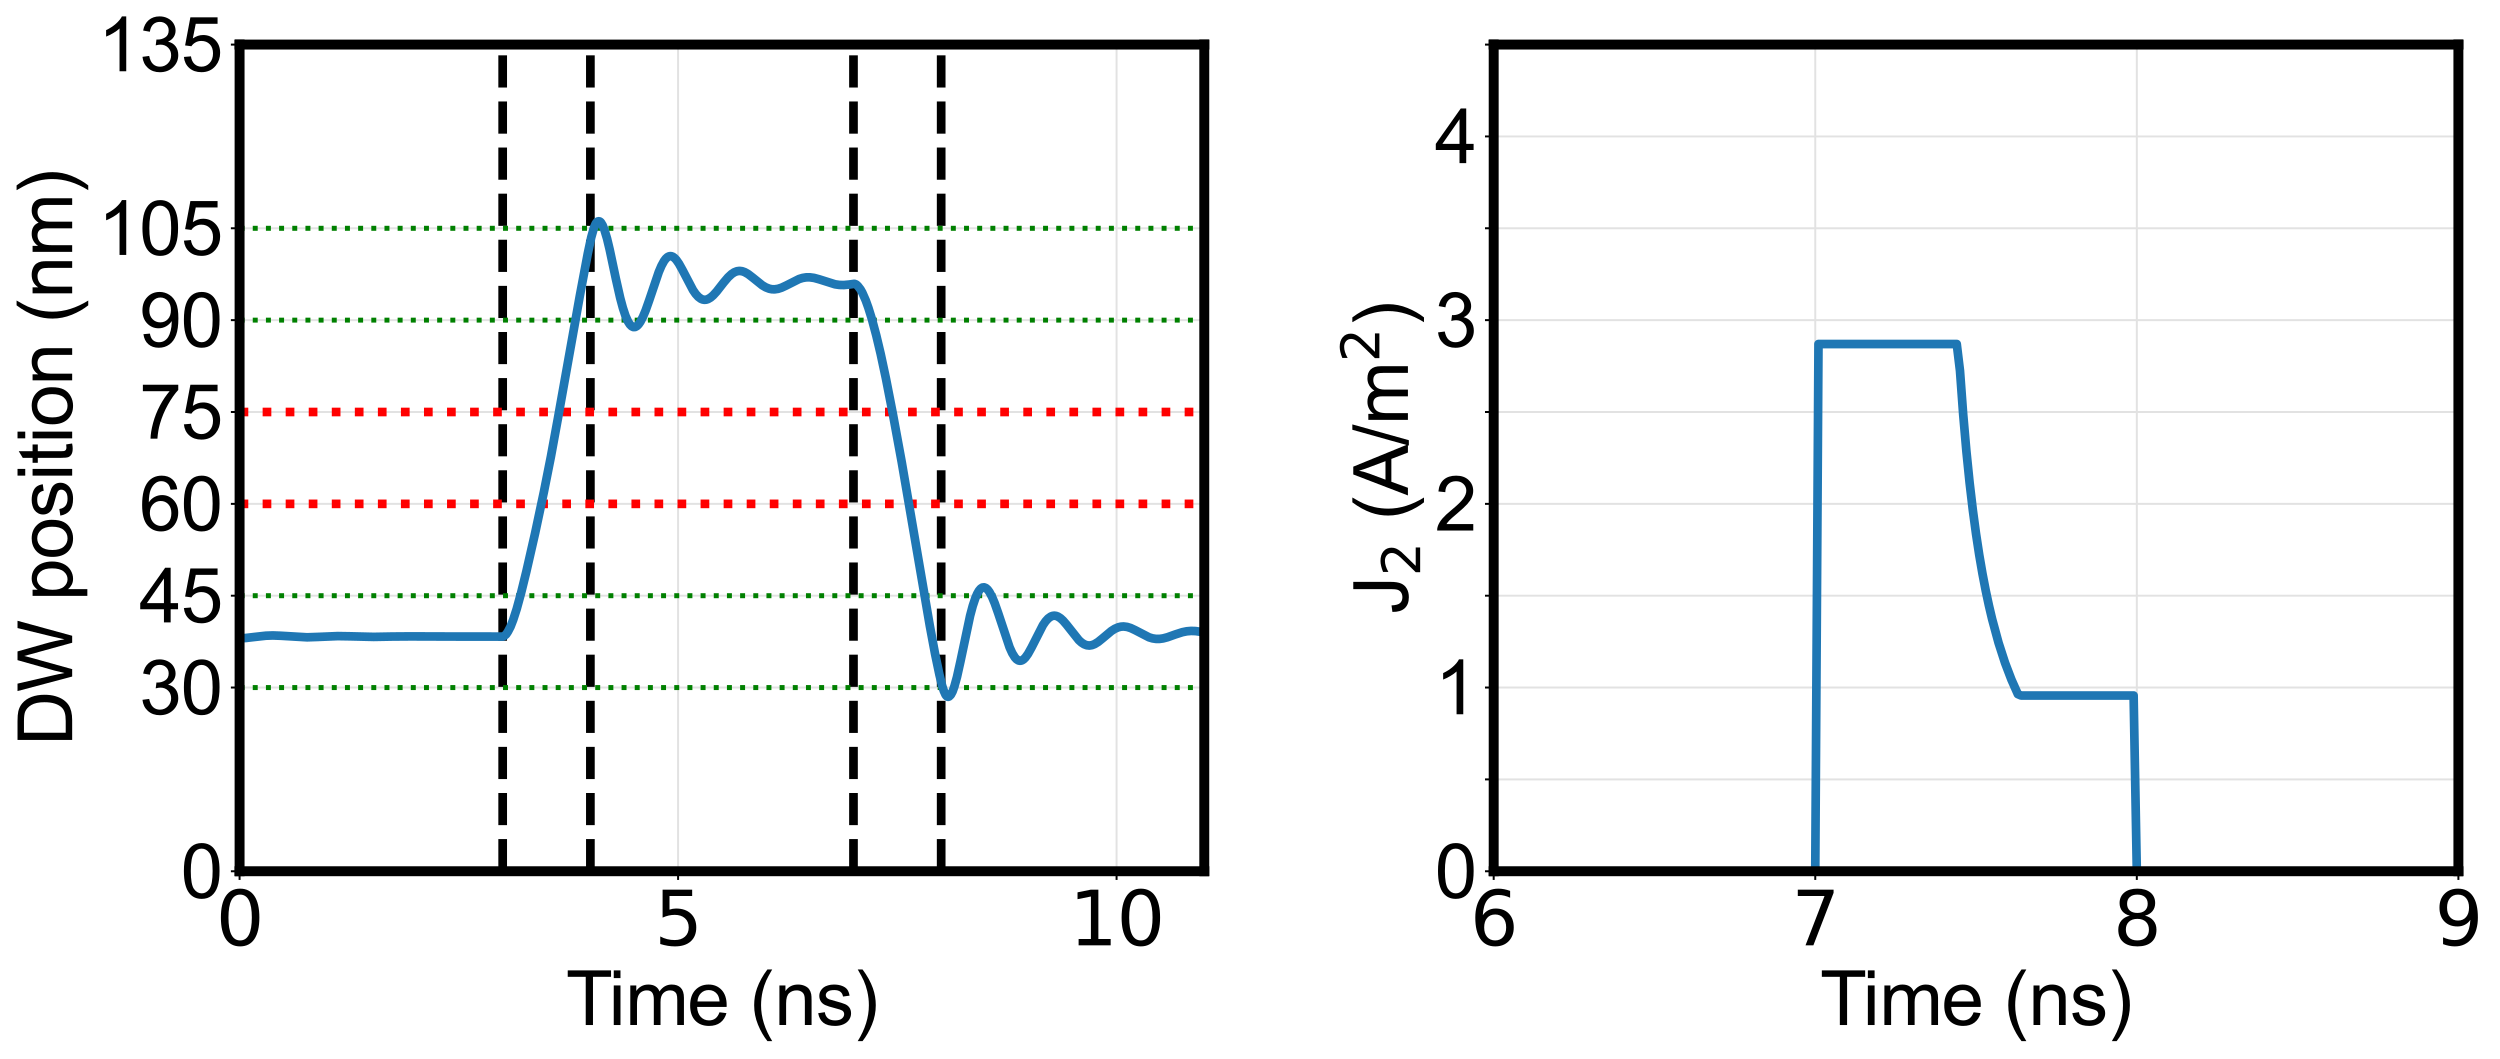 <?xml version="1.0" encoding="utf-8" standalone="no"?>
<!DOCTYPE svg PUBLIC "-//W3C//DTD SVG 1.1//EN"
  "http://www.w3.org/Graphics/SVG/1.1/DTD/svg11.dtd">
<svg xmlns:xlink="http://www.w3.org/1999/xlink" width="1005.945pt" height="425.964pt" viewBox="0 0 1005.945 425.964" xmlns="http://www.w3.org/2000/svg" version="1.1">
 <defs>
  <style type="text/css">*{stroke-linejoin: round; stroke-linecap: butt}</style>
 </defs>
 <g id="figure_1">
  <g id="patch_1">
   <path d="M 0 425.964 
L 1005.945 425.964 
L 1005.945 0 
L 0 0 
z
" style="fill: #ffffff"/>
  </g>
  <g id="axes_1">
   <g id="patch_2">
    <path d="M 96.402 350.577 
L 484.575 350.577 
L 484.575 17.937 
L 96.402 17.937 
z
" style="fill: #ffffff"/>
   </g>
   <g id="matplotlib.axis_1">
    <g id="xtick_1">
     <g id="line2d_1">
      <path d="M 96.402 350.577 
L 96.402 17.937 
" clip-path="url(#pe83d6b9a2f)" style="fill: none; stroke: #e2e2e2; stroke-width: 0.8; stroke-linecap: square"/>
     </g>
     <g id="line2d_2">
      <defs>
       <path id="mc066f75614" d="M 0 0 
L 0 3.5 
" style="stroke: #000000; stroke-width: 0.8"/>
      </defs>
      <g>
       <use xlink:href="#mc066f75614" x="96.402" y="350.577" style="stroke: #000000; stroke-width: 0.8"/>
      </g>
     </g>
     <g id="text_1">
      <!-- 0 -->
      <g transform="translate(86.858 380.372)scale(0.3 -0.3)">
       <defs>
        <path id="DejaVuSans-30" d="M 2034 4250 
Q 1547 4250 1301 3770 
Q 1056 3291 1056 2328 
Q 1056 1369 1301 889 
Q 1547 409 2034 409 
Q 2525 409 2770 889 
Q 3016 1369 3016 2328 
Q 3016 3291 2770 3770 
Q 2525 4250 2034 4250 
z
M 2034 4750 
Q 2819 4750 3233 4129 
Q 3647 3509 3647 2328 
Q 3647 1150 3233 529 
Q 2819 -91 2034 -91 
Q 1250 -91 836 529 
Q 422 1150 422 2328 
Q 422 3509 836 4129 
Q 1250 4750 2034 4750 
z
" transform="scale(0.016)"/>
       </defs>
       <use xlink:href="#DejaVuSans-30"/>
      </g>
     </g>
    </g>
    <g id="xtick_2">
     <g id="line2d_3">
      <path d="M 272.844 350.577 
L 272.844 17.937 
" clip-path="url(#pe83d6b9a2f)" style="fill: none; stroke: #e2e2e2; stroke-width: 0.8; stroke-linecap: square"/>
     </g>
     <g id="line2d_4">
      <g>
       <use xlink:href="#mc066f75614" x="272.844" y="350.577" style="stroke: #000000; stroke-width: 0.8"/>
      </g>
     </g>
     <g id="text_2">
      <!-- 5 -->
      <g transform="translate(263.3 380.372)scale(0.3 -0.3)">
       <defs>
        <path id="DejaVuSans-35" d="M 691 4666 
L 3169 4666 
L 3169 4134 
L 1269 4134 
L 1269 2991 
Q 1406 3038 1543 3061 
Q 1681 3084 1819 3084 
Q 2600 3084 3056 2656 
Q 3513 2228 3513 1497 
Q 3513 744 3044 326 
Q 2575 -91 1722 -91 
Q 1428 -91 1123 -41 
Q 819 9 494 109 
L 494 744 
Q 775 591 1075 516 
Q 1375 441 1709 441 
Q 2250 441 2565 725 
Q 2881 1009 2881 1497 
Q 2881 1984 2565 2268 
Q 2250 2553 1709 2553 
Q 1456 2553 1204 2497 
Q 953 2441 691 2322 
L 691 4666 
z
" transform="scale(0.016)"/>
       </defs>
       <use xlink:href="#DejaVuSans-35"/>
      </g>
     </g>
    </g>
    <g id="xtick_3">
     <g id="line2d_5">
      <path d="M 449.287 350.577 
L 449.287 17.937 
" clip-path="url(#pe83d6b9a2f)" style="fill: none; stroke: #e2e2e2; stroke-width: 0.8; stroke-linecap: square"/>
     </g>
     <g id="line2d_6">
      <g>
       <use xlink:href="#mc066f75614" x="449.287" y="350.577" style="stroke: #000000; stroke-width: 0.8"/>
      </g>
     </g>
     <g id="text_3">
      <!-- 10 -->
      <g transform="translate(430.199 380.372)scale(0.3 -0.3)">
       <defs>
        <path id="DejaVuSans-31" d="M 794 531 
L 1825 531 
L 1825 4091 
L 703 3866 
L 703 4441 
L 1819 4666 
L 2450 4666 
L 2450 531 
L 3481 531 
L 3481 0 
L 794 0 
L 794 531 
z
" transform="scale(0.016)"/>
       </defs>
       <use xlink:href="#DejaVuSans-31"/>
       <use xlink:href="#DejaVuSans-30" x="63.623"/>
      </g>
     </g>
    </g>
    <g id="text_4">
     <!-- Time (ns) -->
     <g transform="translate(227.723 412.45)scale(0.3 -0.3)">
      <defs>
       <path id="ArialMT-54" d="M 1659 0 
L 1659 4041 
L 150 4041 
L 150 4581 
L 3781 4581 
L 3781 4041 
L 2266 4041 
L 2266 0 
L 1659 0 
z
" transform="scale(0.016)"/>
       <path id="ArialMT-69" d="M 425 3934 
L 425 4581 
L 988 4581 
L 988 3934 
L 425 3934 
z
M 425 0 
L 425 3319 
L 988 3319 
L 988 0 
L 425 0 
z
" transform="scale(0.016)"/>
       <path id="ArialMT-6d" d="M 422 0 
L 422 3319 
L 925 3319 
L 925 2853 
Q 1081 3097 1340 3245 
Q 1600 3394 1931 3394 
Q 2300 3394 2536 3241 
Q 2772 3088 2869 2813 
Q 3263 3394 3894 3394 
Q 4388 3394 4653 3120 
Q 4919 2847 4919 2278 
L 4919 0 
L 4359 0 
L 4359 2091 
Q 4359 2428 4304 2576 
Q 4250 2725 4106 2815 
Q 3963 2906 3769 2906 
Q 3419 2906 3187 2673 
Q 2956 2441 2956 1928 
L 2956 0 
L 2394 0 
L 2394 2156 
Q 2394 2531 2256 2718 
Q 2119 2906 1806 2906 
Q 1569 2906 1367 2781 
Q 1166 2656 1075 2415 
Q 984 2175 984 1722 
L 984 0 
L 422 0 
z
" transform="scale(0.016)"/>
       <path id="ArialMT-65" d="M 2694 1069 
L 3275 997 
Q 3138 488 2766 206 
Q 2394 -75 1816 -75 
Q 1088 -75 661 373 
Q 234 822 234 1631 
Q 234 2469 665 2931 
Q 1097 3394 1784 3394 
Q 2450 3394 2872 2941 
Q 3294 2488 3294 1666 
Q 3294 1616 3291 1516 
L 816 1516 
Q 847 969 1125 678 
Q 1403 388 1819 388 
Q 2128 388 2347 550 
Q 2566 713 2694 1069 
z
M 847 1978 
L 2700 1978 
Q 2663 2397 2488 2606 
Q 2219 2931 1791 2931 
Q 1403 2931 1139 2672 
Q 875 2413 847 1978 
z
" transform="scale(0.016)"/>
       <path id="ArialMT-20" transform="scale(0.016)"/>
       <path id="ArialMT-28" d="M 1497 -1347 
Q 1031 -759 709 28 
Q 388 816 388 1659 
Q 388 2403 628 3084 
Q 909 3875 1497 4659 
L 1900 4659 
Q 1522 4009 1400 3731 
Q 1209 3300 1100 2831 
Q 966 2247 966 1656 
Q 966 153 1900 -1347 
L 1497 -1347 
z
" transform="scale(0.016)"/>
       <path id="ArialMT-6e" d="M 422 0 
L 422 3319 
L 928 3319 
L 928 2847 
Q 1294 3394 1984 3394 
Q 2284 3394 2536 3286 
Q 2788 3178 2913 3003 
Q 3038 2828 3088 2588 
Q 3119 2431 3119 2041 
L 3119 0 
L 2556 0 
L 2556 2019 
Q 2556 2363 2490 2533 
Q 2425 2703 2258 2804 
Q 2091 2906 1866 2906 
Q 1506 2906 1245 2678 
Q 984 2450 984 1813 
L 984 0 
L 422 0 
z
" transform="scale(0.016)"/>
       <path id="ArialMT-73" d="M 197 991 
L 753 1078 
Q 800 744 1014 566 
Q 1228 388 1613 388 
Q 2000 388 2187 545 
Q 2375 703 2375 916 
Q 2375 1106 2209 1216 
Q 2094 1291 1634 1406 
Q 1016 1563 777 1677 
Q 538 1791 414 1992 
Q 291 2194 291 2438 
Q 291 2659 392 2848 
Q 494 3038 669 3163 
Q 800 3259 1026 3326 
Q 1253 3394 1513 3394 
Q 1903 3394 2198 3281 
Q 2494 3169 2634 2976 
Q 2775 2784 2828 2463 
L 2278 2388 
Q 2241 2644 2061 2787 
Q 1881 2931 1553 2931 
Q 1166 2931 1000 2803 
Q 834 2675 834 2503 
Q 834 2394 903 2306 
Q 972 2216 1119 2156 
Q 1203 2125 1616 2013 
Q 2213 1853 2448 1751 
Q 2684 1650 2818 1456 
Q 2953 1263 2953 975 
Q 2953 694 2789 445 
Q 2625 197 2315 61 
Q 2006 -75 1616 -75 
Q 969 -75 630 194 
Q 291 463 197 991 
z
" transform="scale(0.016)"/>
       <path id="ArialMT-29" d="M 791 -1347 
L 388 -1347 
Q 1322 153 1322 1656 
Q 1322 2244 1188 2822 
Q 1081 3291 891 3722 
Q 769 4003 388 4659 
L 791 4659 
Q 1378 3875 1659 3084 
Q 1900 2403 1900 1659 
Q 1900 816 1576 28 
Q 1253 -759 791 -1347 
z
" transform="scale(0.016)"/>
      </defs>
      <use xlink:href="#ArialMT-54"/>
      <use xlink:href="#ArialMT-69" x="57.334"/>
      <use xlink:href="#ArialMT-6d" x="79.551"/>
      <use xlink:href="#ArialMT-65" x="162.852"/>
      <use xlink:href="#ArialMT-20" x="218.467"/>
      <use xlink:href="#ArialMT-28" x="246.25"/>
      <use xlink:href="#ArialMT-6e" x="279.551"/>
      <use xlink:href="#ArialMT-73" x="335.166"/>
      <use xlink:href="#ArialMT-29" x="385.166"/>
     </g>
    </g>
   </g>
   <g id="matplotlib.axis_2">
    <g id="ytick_1">
     <g id="line2d_7">
      <path d="M 96.402 350.577 
L 484.575 350.577 
" clip-path="url(#pe83d6b9a2f)" style="fill: none; stroke: #e2e2e2; stroke-width: 0.8; stroke-linecap: square"/>
     </g>
     <g id="line2d_8">
      <defs>
       <path id="m605013422f" d="M 0 0 
L -3.5 0 
" style="stroke: #000000; stroke-width: 0.8"/>
      </defs>
      <g>
       <use xlink:href="#m605013422f" x="96.402" y="350.577" style="stroke: #000000; stroke-width: 0.8"/>
      </g>
     </g>
     <g id="text_5">
      <!-- 0 -->
      <g transform="translate(72.719 361.313)scale(0.3 -0.3)">
       <defs>
        <path id="ArialMT-30" d="M 266 2259 
Q 266 3072 433 3567 
Q 600 4063 929 4331 
Q 1259 4600 1759 4600 
Q 2128 4600 2406 4451 
Q 2684 4303 2865 4023 
Q 3047 3744 3150 3342 
Q 3253 2941 3253 2259 
Q 3253 1453 3087 958 
Q 2922 463 2592 192 
Q 2263 -78 1759 -78 
Q 1097 -78 719 397 
Q 266 969 266 2259 
z
M 844 2259 
Q 844 1131 1108 757 
Q 1372 384 1759 384 
Q 2147 384 2411 759 
Q 2675 1134 2675 2259 
Q 2675 3391 2411 3762 
Q 2147 4134 1753 4134 
Q 1366 4134 1134 3806 
Q 844 3388 844 2259 
z
" transform="scale(0.016)"/>
       </defs>
       <use xlink:href="#ArialMT-30"/>
      </g>
     </g>
    </g>
    <g id="ytick_2">
     <g id="line2d_9">
      <path d="M 96.402 276.657 
L 484.575 276.657 
" clip-path="url(#pe83d6b9a2f)" style="fill: none; stroke: #e2e2e2; stroke-width: 0.8; stroke-linecap: square"/>
     </g>
     <g id="line2d_10">
      <g>
       <use xlink:href="#m605013422f" x="96.402" y="276.657" style="stroke: #000000; stroke-width: 0.8"/>
      </g>
     </g>
     <g id="text_6">
      <!-- 30 -->
      <g transform="translate(56.036 287.393)scale(0.3 -0.3)">
       <defs>
        <path id="ArialMT-33" d="M 269 1209 
L 831 1284 
Q 928 806 1161 595 
Q 1394 384 1728 384 
Q 2125 384 2398 659 
Q 2672 934 2672 1341 
Q 2672 1728 2419 1979 
Q 2166 2231 1775 2231 
Q 1616 2231 1378 2169 
L 1441 2663 
Q 1497 2656 1531 2656 
Q 1891 2656 2178 2843 
Q 2466 3031 2466 3422 
Q 2466 3731 2256 3934 
Q 2047 4138 1716 4138 
Q 1388 4138 1169 3931 
Q 950 3725 888 3313 
L 325 3413 
Q 428 3978 793 4289 
Q 1159 4600 1703 4600 
Q 2078 4600 2393 4439 
Q 2709 4278 2876 4000 
Q 3044 3722 3044 3409 
Q 3044 3113 2884 2869 
Q 2725 2625 2413 2481 
Q 2819 2388 3044 2092 
Q 3269 1797 3269 1353 
Q 3269 753 2831 336 
Q 2394 -81 1725 -81 
Q 1122 -81 723 278 
Q 325 638 269 1209 
z
" transform="scale(0.016)"/>
       </defs>
       <use xlink:href="#ArialMT-33"/>
       <use xlink:href="#ArialMT-30" x="55.615"/>
      </g>
     </g>
    </g>
    <g id="ytick_3">
     <g id="line2d_11">
      <path d="M 96.402 239.697 
L 484.575 239.697 
" clip-path="url(#pe83d6b9a2f)" style="fill: none; stroke: #e2e2e2; stroke-width: 0.8; stroke-linecap: square"/>
     </g>
     <g id="line2d_12">
      <g>
       <use xlink:href="#m605013422f" x="96.402" y="239.697" style="stroke: #000000; stroke-width: 0.8"/>
      </g>
     </g>
     <g id="text_7">
      <!-- 45 -->
      <g transform="translate(56.036 250.433)scale(0.3 -0.3)">
       <defs>
        <path id="ArialMT-34" d="M 2069 0 
L 2069 1097 
L 81 1097 
L 81 1613 
L 2172 4581 
L 2631 4581 
L 2631 1613 
L 3250 1613 
L 3250 1097 
L 2631 1097 
L 2631 0 
L 2069 0 
z
M 2069 1613 
L 2069 3678 
L 634 1613 
L 2069 1613 
z
" transform="scale(0.016)"/>
        <path id="ArialMT-35" d="M 266 1200 
L 856 1250 
Q 922 819 1161 601 
Q 1400 384 1738 384 
Q 2144 384 2425 690 
Q 2706 997 2706 1503 
Q 2706 1984 2436 2262 
Q 2166 2541 1728 2541 
Q 1456 2541 1237 2417 
Q 1019 2294 894 2097 
L 366 2166 
L 809 4519 
L 3088 4519 
L 3088 3981 
L 1259 3981 
L 1013 2750 
Q 1425 3038 1878 3038 
Q 2478 3038 2890 2622 
Q 3303 2206 3303 1553 
Q 3303 931 2941 478 
Q 2500 -78 1738 -78 
Q 1113 -78 717 272 
Q 322 622 266 1200 
z
" transform="scale(0.016)"/>
       </defs>
       <use xlink:href="#ArialMT-34"/>
       <use xlink:href="#ArialMT-35" x="55.615"/>
      </g>
     </g>
    </g>
    <g id="ytick_4">
     <g id="line2d_13">
      <path d="M 96.402 202.737 
L 484.575 202.737 
" clip-path="url(#pe83d6b9a2f)" style="fill: none; stroke: #e2e2e2; stroke-width: 0.8; stroke-linecap: square"/>
     </g>
     <g id="line2d_14">
      <g>
       <use xlink:href="#m605013422f" x="96.402" y="202.737" style="stroke: #000000; stroke-width: 0.8"/>
      </g>
     </g>
     <g id="text_8">
      <!-- 60 -->
      <g transform="translate(56.036 213.473)scale(0.3 -0.3)">
       <defs>
        <path id="ArialMT-36" d="M 3184 3459 
L 2625 3416 
Q 2550 3747 2413 3897 
Q 2184 4138 1850 4138 
Q 1581 4138 1378 3988 
Q 1113 3794 959 3422 
Q 806 3050 800 2363 
Q 1003 2672 1297 2822 
Q 1591 2972 1913 2972 
Q 2475 2972 2870 2558 
Q 3266 2144 3266 1488 
Q 3266 1056 3080 686 
Q 2894 316 2569 119 
Q 2244 -78 1831 -78 
Q 1128 -78 684 439 
Q 241 956 241 2144 
Q 241 3472 731 4075 
Q 1159 4600 1884 4600 
Q 2425 4600 2770 4297 
Q 3116 3994 3184 3459 
z
M 888 1484 
Q 888 1194 1011 928 
Q 1134 663 1356 523 
Q 1578 384 1822 384 
Q 2178 384 2434 671 
Q 2691 959 2691 1453 
Q 2691 1928 2437 2201 
Q 2184 2475 1800 2475 
Q 1419 2475 1153 2201 
Q 888 1928 888 1484 
z
" transform="scale(0.016)"/>
       </defs>
       <use xlink:href="#ArialMT-36"/>
       <use xlink:href="#ArialMT-30" x="55.615"/>
      </g>
     </g>
    </g>
    <g id="ytick_5">
     <g id="line2d_15">
      <path d="M 96.402 165.777 
L 484.575 165.777 
" clip-path="url(#pe83d6b9a2f)" style="fill: none; stroke: #e2e2e2; stroke-width: 0.8; stroke-linecap: square"/>
     </g>
     <g id="line2d_16">
      <g>
       <use xlink:href="#m605013422f" x="96.402" y="165.777" style="stroke: #000000; stroke-width: 0.8"/>
      </g>
     </g>
     <g id="text_9">
      <!-- 75 -->
      <g transform="translate(56.036 176.513)scale(0.3 -0.3)">
       <defs>
        <path id="ArialMT-37" d="M 303 3981 
L 303 4522 
L 3269 4522 
L 3269 4084 
Q 2831 3619 2401 2847 
Q 1972 2075 1738 1259 
Q 1569 684 1522 0 
L 944 0 
Q 953 541 1156 1306 
Q 1359 2072 1739 2783 
Q 2119 3494 2547 3981 
L 303 3981 
z
" transform="scale(0.016)"/>
       </defs>
       <use xlink:href="#ArialMT-37"/>
       <use xlink:href="#ArialMT-35" x="55.615"/>
      </g>
     </g>
    </g>
    <g id="ytick_6">
     <g id="line2d_17">
      <path d="M 96.402 128.817 
L 484.575 128.817 
" clip-path="url(#pe83d6b9a2f)" style="fill: none; stroke: #e2e2e2; stroke-width: 0.8; stroke-linecap: square"/>
     </g>
     <g id="line2d_18">
      <g>
       <use xlink:href="#m605013422f" x="96.402" y="128.817" style="stroke: #000000; stroke-width: 0.8"/>
      </g>
     </g>
     <g id="text_10">
      <!-- 90 -->
      <g transform="translate(56.036 139.553)scale(0.3 -0.3)">
       <defs>
        <path id="ArialMT-39" d="M 350 1059 
L 891 1109 
Q 959 728 1153 556 
Q 1347 384 1650 384 
Q 1909 384 2104 503 
Q 2300 622 2425 820 
Q 2550 1019 2634 1356 
Q 2719 1694 2719 2044 
Q 2719 2081 2716 2156 
Q 2547 1888 2255 1720 
Q 1963 1553 1622 1553 
Q 1053 1553 659 1965 
Q 266 2378 266 3053 
Q 266 3750 677 4175 
Q 1088 4600 1706 4600 
Q 2153 4600 2523 4359 
Q 2894 4119 3086 3673 
Q 3278 3228 3278 2384 
Q 3278 1506 3087 986 
Q 2897 466 2520 194 
Q 2144 -78 1638 -78 
Q 1100 -78 759 220 
Q 419 519 350 1059 
z
M 2653 3081 
Q 2653 3566 2395 3850 
Q 2138 4134 1775 4134 
Q 1400 4134 1122 3828 
Q 844 3522 844 3034 
Q 844 2597 1108 2323 
Q 1372 2050 1759 2050 
Q 2150 2050 2401 2323 
Q 2653 2597 2653 3081 
z
" transform="scale(0.016)"/>
       </defs>
       <use xlink:href="#ArialMT-39"/>
       <use xlink:href="#ArialMT-30" x="55.615"/>
      </g>
     </g>
    </g>
    <g id="ytick_7">
     <g id="line2d_19">
      <path d="M 96.402 91.857 
L 484.575 91.857 
" clip-path="url(#pe83d6b9a2f)" style="fill: none; stroke: #e2e2e2; stroke-width: 0.8; stroke-linecap: square"/>
     </g>
     <g id="line2d_20">
      <g>
       <use xlink:href="#m605013422f" x="96.402" y="91.857" style="stroke: #000000; stroke-width: 0.8"/>
      </g>
     </g>
     <g id="text_11">
      <!-- 105 -->
      <g transform="translate(39.353 102.593)scale(0.3 -0.3)">
       <defs>
        <path id="ArialMT-31" d="M 2384 0 
L 1822 0 
L 1822 3584 
Q 1619 3391 1289 3197 
Q 959 3003 697 2906 
L 697 3450 
Q 1169 3672 1522 3987 
Q 1875 4303 2022 4600 
L 2384 4600 
L 2384 0 
z
" transform="scale(0.016)"/>
       </defs>
       <use xlink:href="#ArialMT-31"/>
       <use xlink:href="#ArialMT-30" x="55.615"/>
       <use xlink:href="#ArialMT-35" x="111.23"/>
      </g>
     </g>
    </g>
    <g id="ytick_8">
     <g id="line2d_21">
      <path d="M 96.402 17.937 
L 484.575 17.937 
" clip-path="url(#pe83d6b9a2f)" style="fill: none; stroke: #e2e2e2; stroke-width: 0.8; stroke-linecap: square"/>
     </g>
     <g id="line2d_22">
      <g>
       <use xlink:href="#m605013422f" x="96.402" y="17.937" style="stroke: #000000; stroke-width: 0.8"/>
      </g>
     </g>
     <g id="text_12">
      <!-- 135 -->
      <g transform="translate(39.353 28.673)scale(0.3 -0.3)">
       <use xlink:href="#ArialMT-31"/>
       <use xlink:href="#ArialMT-33" x="55.615"/>
       <use xlink:href="#ArialMT-35" x="111.23"/>
      </g>
     </g>
    </g>
    <g id="text_13">
     <!-- DW position (nm) -->
     <g transform="translate(29.039 300.106)rotate(-90)scale(0.3 -0.3)">
      <defs>
       <path id="ArialMT-44" d="M 494 0 
L 494 4581 
L 2072 4581 
Q 2606 4581 2888 4516 
Q 3281 4425 3559 4188 
Q 3922 3881 4101 3404 
Q 4281 2928 4281 2316 
Q 4281 1794 4159 1391 
Q 4038 988 3847 723 
Q 3656 459 3429 307 
Q 3203 156 2883 78 
Q 2563 0 2147 0 
L 494 0 
z
M 1100 541 
L 2078 541 
Q 2531 541 2789 625 
Q 3047 709 3200 863 
Q 3416 1078 3536 1442 
Q 3656 1806 3656 2325 
Q 3656 3044 3420 3430 
Q 3184 3816 2847 3947 
Q 2603 4041 2063 4041 
L 1100 4041 
L 1100 541 
z
" transform="scale(0.016)"/>
       <path id="ArialMT-57" d="M 1294 0 
L 78 4581 
L 700 4581 
L 1397 1578 
Q 1509 1106 1591 641 
Q 1766 1375 1797 1488 
L 2669 4581 
L 3400 4581 
L 4056 2263 
Q 4303 1400 4413 641 
Q 4500 1075 4641 1638 
L 5359 4581 
L 5969 4581 
L 4713 0 
L 4128 0 
L 3163 3491 
Q 3041 3928 3019 4028 
Q 2947 3713 2884 3491 
L 1913 0 
L 1294 0 
z
" transform="scale(0.016)"/>
       <path id="ArialMT-70" d="M 422 -1272 
L 422 3319 
L 934 3319 
L 934 2888 
Q 1116 3141 1344 3267 
Q 1572 3394 1897 3394 
Q 2322 3394 2647 3175 
Q 2972 2956 3137 2557 
Q 3303 2159 3303 1684 
Q 3303 1175 3120 767 
Q 2938 359 2589 142 
Q 2241 -75 1856 -75 
Q 1575 -75 1351 44 
Q 1128 163 984 344 
L 984 -1272 
L 422 -1272 
z
M 931 1641 
Q 931 1000 1190 694 
Q 1450 388 1819 388 
Q 2194 388 2461 705 
Q 2728 1022 2728 1688 
Q 2728 2322 2467 2637 
Q 2206 2953 1844 2953 
Q 1484 2953 1207 2617 
Q 931 2281 931 1641 
z
" transform="scale(0.016)"/>
       <path id="ArialMT-6f" d="M 213 1659 
Q 213 2581 725 3025 
Q 1153 3394 1769 3394 
Q 2453 3394 2887 2945 
Q 3322 2497 3322 1706 
Q 3322 1066 3130 698 
Q 2938 331 2570 128 
Q 2203 -75 1769 -75 
Q 1072 -75 642 372 
Q 213 819 213 1659 
z
M 791 1659 
Q 791 1022 1069 705 
Q 1347 388 1769 388 
Q 2188 388 2466 706 
Q 2744 1025 2744 1678 
Q 2744 2294 2464 2611 
Q 2184 2928 1769 2928 
Q 1347 2928 1069 2612 
Q 791 2297 791 1659 
z
" transform="scale(0.016)"/>
       <path id="ArialMT-74" d="M 1650 503 
L 1731 6 
Q 1494 -44 1306 -44 
Q 1000 -44 831 53 
Q 663 150 594 308 
Q 525 466 525 972 
L 525 2881 
L 113 2881 
L 113 3319 
L 525 3319 
L 525 4141 
L 1084 4478 
L 1084 3319 
L 1650 3319 
L 1650 2881 
L 1084 2881 
L 1084 941 
Q 1084 700 1114 631 
Q 1144 563 1211 522 
Q 1278 481 1403 481 
Q 1497 481 1650 503 
z
" transform="scale(0.016)"/>
      </defs>
      <use xlink:href="#ArialMT-44"/>
      <use xlink:href="#ArialMT-57" x="72.217"/>
      <use xlink:href="#ArialMT-20" x="166.602"/>
      <use xlink:href="#ArialMT-70" x="194.385"/>
      <use xlink:href="#ArialMT-6f" x="250"/>
      <use xlink:href="#ArialMT-73" x="305.615"/>
      <use xlink:href="#ArialMT-69" x="355.615"/>
      <use xlink:href="#ArialMT-74" x="377.832"/>
      <use xlink:href="#ArialMT-69" x="405.615"/>
      <use xlink:href="#ArialMT-6f" x="427.832"/>
      <use xlink:href="#ArialMT-6e" x="483.447"/>
      <use xlink:href="#ArialMT-20" x="539.062"/>
      <use xlink:href="#ArialMT-28" x="566.846"/>
      <use xlink:href="#ArialMT-6e" x="600.146"/>
      <use xlink:href="#ArialMT-6d" x="655.762"/>
      <use xlink:href="#ArialMT-29" x="739.062"/>
     </g>
    </g>
   </g>
   <g id="line2d_23">
    <path d="M 202.267 350.577 
L 202.267 17.937 
" clip-path="url(#pe83d6b9a2f)" style="fill: none; stroke-dasharray: 12.95,5.6; stroke-dashoffset: 0; stroke: #000000; stroke-width: 3.5"/>
   </g>
   <g id="line2d_24">
    <path d="M 237.556 350.577 
L 237.556 17.937 
" clip-path="url(#pe83d6b9a2f)" style="fill: none; stroke-dasharray: 12.95,5.6; stroke-dashoffset: 0; stroke: #000000; stroke-width: 3.5"/>
   </g>
   <g id="line2d_25">
    <path d="M 343.421 350.577 
L 343.421 17.937 
" clip-path="url(#pe83d6b9a2f)" style="fill: none; stroke-dasharray: 12.95,5.6; stroke-dashoffset: 0; stroke: #000000; stroke-width: 3.5"/>
   </g>
   <g id="line2d_26">
    <path d="M 378.71 350.577 
L 378.71 17.937 
" clip-path="url(#pe83d6b9a2f)" style="fill: none; stroke-dasharray: 12.95,5.6; stroke-dashoffset: 0; stroke: #000000; stroke-width: 3.5"/>
   </g>
   <g id="line2d_27">
    <path d="M 96.402 202.737 
L 1006.945 202.737 
" clip-path="url(#pe83d6b9a2f)" style="fill: none; stroke-dasharray: 3.5,5.775; stroke-dashoffset: 0; stroke: #ff0000; stroke-width: 3.5"/>
   </g>
   <g id="line2d_28">
    <path d="M 96.402 165.777 
L 1006.945 165.777 
" clip-path="url(#pe83d6b9a2f)" style="fill: none; stroke-dasharray: 3.5,5.775; stroke-dashoffset: 0; stroke: #ff0000; stroke-width: 3.5"/>
   </g>
   <g id="line2d_29">
    <path d="M 96.402 276.657 
L 1006.945 276.657 
" clip-path="url(#pe83d6b9a2f)" style="fill: none; stroke-dasharray: 2,3.3; stroke-dashoffset: 0; stroke: #008000; stroke-width: 2"/>
   </g>
   <g id="line2d_30">
    <path d="M 96.402 239.697 
L 1006.945 239.697 
" clip-path="url(#pe83d6b9a2f)" style="fill: none; stroke-dasharray: 2,3.3; stroke-dashoffset: 0; stroke: #008000; stroke-width: 2"/>
   </g>
   <g id="line2d_31">
    <path d="M 96.402 128.817 
L 1006.945 128.817 
" clip-path="url(#pe83d6b9a2f)" style="fill: none; stroke-dasharray: 2,3.3; stroke-dashoffset: 0; stroke: #008000; stroke-width: 2"/>
   </g>
   <g id="line2d_32">
    <path d="M 96.402 91.857 
L 1006.945 91.857 
" clip-path="url(#pe83d6b9a2f)" style="fill: none; stroke-dasharray: 2,3.3; stroke-dashoffset: 0; stroke: #008000; stroke-width: 2"/>
   </g>
   <g id="line2d_33">
    <path d="M 96.402 256.828 
L 98.872 256.716 
L 102.402 256.303 
L 106.989 255.793 
L 109.813 255.697 
L 112.988 255.816 
L 123.575 256.439 
L 127.809 256.291 
L 135.925 255.955 
L 140.867 256.04 
L 150.395 256.273 
L 157.804 256.131 
L 165.215 256.072 
L 184.624 256.139 
L 195.917 256.137 
L 202.267 256.169 
L 202.974 255.823 
L 203.679 255.223 
L 204.385 254.158 
L 205.443 252.125 
L 206.503 249.381 
L 207.915 245.014 
L 209.679 238.565 
L 211.797 229.958 
L 215.324 214.507 
L 218.854 197.906 
L 221.676 183.698 
L 224.499 168.315 
L 233.322 118.951 
L 236.498 102.085 
L 237.909 95.476 
L 238.969 91.718 
L 239.674 90.056 
L 240.026 89.524 
L 240.38 89.194 
L 240.733 89.043 
L 241.085 89.042 
L 241.438 89.184 
L 241.791 89.508 
L 242.496 90.686 
L 243.203 92.467 
L 244.261 95.998 
L 245.319 100.418 
L 247.791 112.082 
L 249.554 119.901 
L 250.614 123.846 
L 251.672 127.06 
L 252.73 129.431 
L 253.437 130.541 
L 254.142 131.263 
L 254.849 131.603 
L 255.554 131.581 
L 256.26 131.204 
L 256.965 130.497 
L 257.672 129.483 
L 258.73 127.445 
L 259.788 124.891 
L 261.2 120.901 
L 265.081 109.445 
L 266.14 106.966 
L 267.2 105.03 
L 267.904 104.089 
L 268.611 103.443 
L 269.316 103.102 
L 270.023 103.059 
L 270.728 103.306 
L 271.434 103.822 
L 272.139 104.578 
L 273.197 106.095 
L 274.609 108.63 
L 278.843 116.724 
L 279.903 118.257 
L 280.962 119.432 
L 282.02 120.217 
L 282.727 120.516 
L 283.431 120.635 
L 284.138 120.581 
L 284.843 120.361 
L 285.901 119.749 
L 286.961 118.842 
L 288.373 117.29 
L 291.196 113.673 
L 292.959 111.593 
L 294.371 110.283 
L 295.431 109.581 
L 296.489 109.154 
L 297.547 109.007 
L 298.605 109.132 
L 299.665 109.505 
L 301.077 110.318 
L 302.84 111.674 
L 306.723 114.796 
L 308.135 115.626 
L 309.546 116.176 
L 310.604 116.386 
L 311.663 116.421 
L 313.074 116.214 
L 314.486 115.758 
L 316.251 114.938 
L 321.543 112.271 
L 322.955 111.839 
L 324.366 111.608 
L 325.778 111.584 
L 327.543 111.82 
L 329.659 112.399 
L 336.012 114.401 
L 337.775 114.651 
L 339.54 114.695 
L 341.658 114.498 
L 343.775 114.204 
L 344.481 114.448 
L 345.186 115.086 
L 346.246 116.46 
L 346.95 117.701 
L 348.362 120.903 
L 349.422 123.862 
L 350.833 128.41 
L 352.597 134.984 
L 354.362 142.402 
L 356.48 152.314 
L 359.303 166.759 
L 362.83 185.934 
L 366.36 206.474 
L 374.124 251.75 
L 376.24 263.079 
L 378.004 271.47 
L 379.064 275.816 
L 379.769 278.01 
L 380.475 279.571 
L 380.827 280.038 
L 381.181 280.316 
L 381.534 280.382 
L 381.887 280.261 
L 382.592 279.58 
L 383.299 278.239 
L 384.004 276.265 
L 385.064 272.424 
L 386.475 266.086 
L 390.356 247.744 
L 391.415 243.791 
L 392.473 240.616 
L 393.18 238.97 
L 393.884 237.73 
L 394.591 236.876 
L 395.296 236.413 
L 396.003 236.334 
L 396.708 236.614 
L 397.414 237.244 
L 398.119 238.196 
L 399.177 240.164 
L 400.238 242.703 
L 401.649 246.72 
L 406.235 260.474 
L 407.295 262.805 
L 408.354 264.522 
L 409.058 265.292 
L 409.765 265.751 
L 410.47 265.896 
L 411.177 265.738 
L 411.881 265.294 
L 412.588 264.588 
L 413.646 263.116 
L 415.058 260.574 
L 419.646 251.557 
L 420.704 250.02 
L 421.762 248.855 
L 422.822 248.096 
L 423.527 247.823 
L 424.234 247.734 
L 424.939 247.823 
L 425.645 248.082 
L 426.704 248.756 
L 427.762 249.725 
L 429.173 251.359 
L 434.113 257.593 
L 435.173 258.543 
L 436.231 259.231 
L 437.289 259.636 
L 438.348 259.749 
L 439.408 259.582 
L 440.466 259.165 
L 441.877 258.29 
L 443.642 256.864 
L 447.17 253.91 
L 448.582 253.016 
L 449.993 252.405 
L 451.052 252.154 
L 452.112 252.085 
L 453.523 252.261 
L 454.935 252.701 
L 456.698 253.525 
L 462.344 256.446 
L 463.756 256.869 
L 465.167 257.082 
L 466.579 257.081 
L 467.99 256.884 
L 469.755 256.42 
L 472.932 255.286 
L 475.755 254.38 
L 477.52 254.021 
L 479.283 253.871 
L 481.047 253.931 
L 483.166 254.235 
L 484.575 254.532 
L 484.575 254.532 
" clip-path="url(#pe83d6b9a2f)" style="fill: none; stroke: #1f77b4; stroke-width: 3.5; stroke-linecap: square"/>
   </g>
   <g id="patch_3">
    <path d="M 96.402 350.577 
L 96.402 17.937 
" style="fill: none; stroke: #000000; stroke-width: 4; stroke-linejoin: miter; stroke-linecap: square"/>
   </g>
   <g id="patch_4">
    <path d="M 484.575 350.577 
L 484.575 17.937 
" style="fill: none; stroke: #000000; stroke-width: 4; stroke-linejoin: miter; stroke-linecap: square"/>
   </g>
   <g id="patch_5">
    <path d="M 96.402 350.577 
L 484.575 350.577 
" style="fill: none; stroke: #000000; stroke-width: 4; stroke-linejoin: miter; stroke-linecap: square"/>
   </g>
   <g id="patch_6">
    <path d="M 96.402 17.937 
L 484.575 17.937 
" style="fill: none; stroke: #000000; stroke-width: 4; stroke-linejoin: miter; stroke-linecap: square"/>
   </g>
  </g>
  <g id="axes_2">
   <g id="patch_7">
    <path d="M 601.028 350.577 
L 989.202 350.577 
L 989.202 17.937 
L 601.028 17.937 
z
" style="fill: #ffffff"/>
   </g>
   <g id="matplotlib.axis_3">
    <g id="xtick_4">
     <g id="line2d_34">
      <path d="M 601.028 350.577 
L 601.028 17.937 
" clip-path="url(#p63a87502fc)" style="fill: none; stroke: #e2e2e2; stroke-width: 0.8; stroke-linecap: square"/>
     </g>
     <g id="line2d_35">
      <g>
       <use xlink:href="#mc066f75614" x="601.028" y="350.577" style="stroke: #000000; stroke-width: 0.8"/>
      </g>
     </g>
     <g id="text_14">
      <!-- 6 -->
      <g transform="translate(591.484 380.372)scale(0.3 -0.3)">
       <defs>
        <path id="DejaVuSans-36" d="M 2113 2584 
Q 1688 2584 1439 2293 
Q 1191 2003 1191 1497 
Q 1191 994 1439 701 
Q 1688 409 2113 409 
Q 2538 409 2786 701 
Q 3034 994 3034 1497 
Q 3034 2003 2786 2293 
Q 2538 2584 2113 2584 
z
M 3366 4563 
L 3366 3988 
Q 3128 4100 2886 4159 
Q 2644 4219 2406 4219 
Q 1781 4219 1451 3797 
Q 1122 3375 1075 2522 
Q 1259 2794 1537 2939 
Q 1816 3084 2150 3084 
Q 2853 3084 3261 2657 
Q 3669 2231 3669 1497 
Q 3669 778 3244 343 
Q 2819 -91 2113 -91 
Q 1303 -91 875 529 
Q 447 1150 447 2328 
Q 447 3434 972 4092 
Q 1497 4750 2381 4750 
Q 2619 4750 2861 4703 
Q 3103 4656 3366 4563 
z
" transform="scale(0.016)"/>
       </defs>
       <use xlink:href="#DejaVuSans-36"/>
      </g>
     </g>
    </g>
    <g id="xtick_5">
     <g id="line2d_36">
      <path d="M 730.419 350.577 
L 730.419 17.937 
" clip-path="url(#p63a87502fc)" style="fill: none; stroke: #e2e2e2; stroke-width: 0.8; stroke-linecap: square"/>
     </g>
     <g id="line2d_37">
      <g>
       <use xlink:href="#mc066f75614" x="730.419" y="350.577" style="stroke: #000000; stroke-width: 0.8"/>
      </g>
     </g>
     <g id="text_15">
      <!-- 7 -->
      <g transform="translate(720.875 380.372)scale(0.3 -0.3)">
       <defs>
        <path id="DejaVuSans-37" d="M 525 4666 
L 3525 4666 
L 3525 4397 
L 1831 0 
L 1172 0 
L 2766 4134 
L 525 4134 
L 525 4666 
z
" transform="scale(0.016)"/>
       </defs>
       <use xlink:href="#DejaVuSans-37"/>
      </g>
     </g>
    </g>
    <g id="xtick_6">
     <g id="line2d_38">
      <path d="M 859.81 350.577 
L 859.81 17.937 
" clip-path="url(#p63a87502fc)" style="fill: none; stroke: #e2e2e2; stroke-width: 0.8; stroke-linecap: square"/>
     </g>
     <g id="line2d_39">
      <g>
       <use xlink:href="#mc066f75614" x="859.81" y="350.577" style="stroke: #000000; stroke-width: 0.8"/>
      </g>
     </g>
     <g id="text_16">
      <!-- 8 -->
      <g transform="translate(850.267 380.372)scale(0.3 -0.3)">
       <defs>
        <path id="DejaVuSans-38" d="M 2034 2216 
Q 1584 2216 1326 1975 
Q 1069 1734 1069 1313 
Q 1069 891 1326 650 
Q 1584 409 2034 409 
Q 2484 409 2743 651 
Q 3003 894 3003 1313 
Q 3003 1734 2745 1975 
Q 2488 2216 2034 2216 
z
M 1403 2484 
Q 997 2584 770 2862 
Q 544 3141 544 3541 
Q 544 4100 942 4425 
Q 1341 4750 2034 4750 
Q 2731 4750 3128 4425 
Q 3525 4100 3525 3541 
Q 3525 3141 3298 2862 
Q 3072 2584 2669 2484 
Q 3125 2378 3379 2068 
Q 3634 1759 3634 1313 
Q 3634 634 3220 271 
Q 2806 -91 2034 -91 
Q 1263 -91 848 271 
Q 434 634 434 1313 
Q 434 1759 690 2068 
Q 947 2378 1403 2484 
z
M 1172 3481 
Q 1172 3119 1398 2916 
Q 1625 2713 2034 2713 
Q 2441 2713 2670 2916 
Q 2900 3119 2900 3481 
Q 2900 3844 2670 4047 
Q 2441 4250 2034 4250 
Q 1625 4250 1398 4047 
Q 1172 3844 1172 3481 
z
" transform="scale(0.016)"/>
       </defs>
       <use xlink:href="#DejaVuSans-38"/>
      </g>
     </g>
    </g>
    <g id="xtick_7">
     <g id="line2d_40">
      <path d="M 989.202 350.577 
L 989.202 17.937 
" clip-path="url(#p63a87502fc)" style="fill: none; stroke: #e2e2e2; stroke-width: 0.8; stroke-linecap: square"/>
     </g>
     <g id="line2d_41">
      <g>
       <use xlink:href="#mc066f75614" x="989.202" y="350.577" style="stroke: #000000; stroke-width: 0.8"/>
      </g>
     </g>
     <g id="text_17">
      <!-- 9 -->
      <g transform="translate(979.658 380.372)scale(0.3 -0.3)">
       <defs>
        <path id="DejaVuSans-39" d="M 703 97 
L 703 672 
Q 941 559 1184 500 
Q 1428 441 1663 441 
Q 2288 441 2617 861 
Q 2947 1281 2994 2138 
Q 2813 1869 2534 1725 
Q 2256 1581 1919 1581 
Q 1219 1581 811 2004 
Q 403 2428 403 3163 
Q 403 3881 828 4315 
Q 1253 4750 1959 4750 
Q 2769 4750 3195 4129 
Q 3622 3509 3622 2328 
Q 3622 1225 3098 567 
Q 2575 -91 1691 -91 
Q 1453 -91 1209 -44 
Q 966 3 703 97 
z
M 1959 2075 
Q 2384 2075 2632 2365 
Q 2881 2656 2881 3163 
Q 2881 3666 2632 3958 
Q 2384 4250 1959 4250 
Q 1534 4250 1286 3958 
Q 1038 3666 1038 3163 
Q 1038 2656 1286 2365 
Q 1534 2075 1959 2075 
z
" transform="scale(0.016)"/>
       </defs>
       <use xlink:href="#DejaVuSans-39"/>
      </g>
     </g>
    </g>
    <g id="text_18">
     <!-- Time (ns) -->
     <g transform="translate(732.349 412.45)scale(0.3 -0.3)">
      <use xlink:href="#ArialMT-54"/>
      <use xlink:href="#ArialMT-69" x="57.334"/>
      <use xlink:href="#ArialMT-6d" x="79.551"/>
      <use xlink:href="#ArialMT-65" x="162.852"/>
      <use xlink:href="#ArialMT-20" x="218.467"/>
      <use xlink:href="#ArialMT-28" x="246.25"/>
      <use xlink:href="#ArialMT-6e" x="279.551"/>
      <use xlink:href="#ArialMT-73" x="335.166"/>
      <use xlink:href="#ArialMT-29" x="385.166"/>
     </g>
    </g>
   </g>
   <g id="matplotlib.axis_4">
    <g id="ytick_9">
     <g id="line2d_42">
      <path d="M 601.028 350.577 
L 989.202 350.577 
" clip-path="url(#p63a87502fc)" style="fill: none; stroke: #e2e2e2; stroke-width: 0.8; stroke-linecap: square"/>
     </g>
     <g id="line2d_43">
      <g>
       <use xlink:href="#m605013422f" x="601.028" y="350.577" style="stroke: #000000; stroke-width: 0.8"/>
      </g>
     </g>
     <g id="text_19">
      <!-- 0 -->
      <g transform="translate(577.345 361.313)scale(0.3 -0.3)">
       <use xlink:href="#ArialMT-30"/>
      </g>
     </g>
    </g>
    <g id="ytick_10">
     <g id="line2d_44">
      <path d="M 601.028 313.617 
L 989.202 313.617 
" clip-path="url(#p63a87502fc)" style="fill: none; stroke: #e2e2e2; stroke-width: 0.8; stroke-linecap: square"/>
     </g>
     <g id="line2d_45">
      <g>
       <use xlink:href="#m605013422f" x="601.028" y="313.617" style="stroke: #000000; stroke-width: 0.8"/>
      </g>
     </g>
    </g>
    <g id="ytick_11">
     <g id="line2d_46">
      <path d="M 601.028 276.657 
L 989.202 276.657 
" clip-path="url(#p63a87502fc)" style="fill: none; stroke: #e2e2e2; stroke-width: 0.8; stroke-linecap: square"/>
     </g>
     <g id="line2d_47">
      <g>
       <use xlink:href="#m605013422f" x="601.028" y="276.657" style="stroke: #000000; stroke-width: 0.8"/>
      </g>
     </g>
     <g id="text_20">
      <!-- 1 -->
      <g transform="translate(577.345 287.393)scale(0.3 -0.3)">
       <use xlink:href="#ArialMT-31"/>
      </g>
     </g>
    </g>
    <g id="ytick_12">
     <g id="line2d_48">
      <path d="M 601.028 239.697 
L 989.202 239.697 
" clip-path="url(#p63a87502fc)" style="fill: none; stroke: #e2e2e2; stroke-width: 0.8; stroke-linecap: square"/>
     </g>
     <g id="line2d_49">
      <g>
       <use xlink:href="#m605013422f" x="601.028" y="239.697" style="stroke: #000000; stroke-width: 0.8"/>
      </g>
     </g>
    </g>
    <g id="ytick_13">
     <g id="line2d_50">
      <path d="M 601.028 202.737 
L 989.202 202.737 
" clip-path="url(#p63a87502fc)" style="fill: none; stroke: #e2e2e2; stroke-width: 0.8; stroke-linecap: square"/>
     </g>
     <g id="line2d_51">
      <g>
       <use xlink:href="#m605013422f" x="601.028" y="202.737" style="stroke: #000000; stroke-width: 0.8"/>
      </g>
     </g>
     <g id="text_21">
      <!-- 2 -->
      <g transform="translate(577.345 213.473)scale(0.3 -0.3)">
       <defs>
        <path id="ArialMT-32" d="M 3222 541 
L 3222 0 
L 194 0 
Q 188 203 259 391 
Q 375 700 629 1000 
Q 884 1300 1366 1694 
Q 2113 2306 2375 2664 
Q 2638 3022 2638 3341 
Q 2638 3675 2398 3904 
Q 2159 4134 1775 4134 
Q 1369 4134 1125 3890 
Q 881 3647 878 3216 
L 300 3275 
Q 359 3922 746 4261 
Q 1134 4600 1788 4600 
Q 2447 4600 2831 4234 
Q 3216 3869 3216 3328 
Q 3216 3053 3103 2787 
Q 2991 2522 2730 2228 
Q 2469 1934 1863 1422 
Q 1356 997 1212 845 
Q 1069 694 975 541 
L 3222 541 
z
" transform="scale(0.016)"/>
       </defs>
       <use xlink:href="#ArialMT-32"/>
      </g>
     </g>
    </g>
    <g id="ytick_14">
     <g id="line2d_52">
      <path d="M 601.028 165.777 
L 989.202 165.777 
" clip-path="url(#p63a87502fc)" style="fill: none; stroke: #e2e2e2; stroke-width: 0.8; stroke-linecap: square"/>
     </g>
     <g id="line2d_53">
      <g>
       <use xlink:href="#m605013422f" x="601.028" y="165.777" style="stroke: #000000; stroke-width: 0.8"/>
      </g>
     </g>
    </g>
    <g id="ytick_15">
     <g id="line2d_54">
      <path d="M 601.028 128.817 
L 989.202 128.817 
" clip-path="url(#p63a87502fc)" style="fill: none; stroke: #e2e2e2; stroke-width: 0.8; stroke-linecap: square"/>
     </g>
     <g id="line2d_55">
      <g>
       <use xlink:href="#m605013422f" x="601.028" y="128.817" style="stroke: #000000; stroke-width: 0.8"/>
      </g>
     </g>
     <g id="text_22">
      <!-- 3 -->
      <g transform="translate(577.345 139.553)scale(0.3 -0.3)">
       <use xlink:href="#ArialMT-33"/>
      </g>
     </g>
    </g>
    <g id="ytick_16">
     <g id="line2d_56">
      <path d="M 601.028 91.857 
L 989.202 91.857 
" clip-path="url(#p63a87502fc)" style="fill: none; stroke: #e2e2e2; stroke-width: 0.8; stroke-linecap: square"/>
     </g>
     <g id="line2d_57">
      <g>
       <use xlink:href="#m605013422f" x="601.028" y="91.857" style="stroke: #000000; stroke-width: 0.8"/>
      </g>
     </g>
    </g>
    <g id="ytick_17">
     <g id="line2d_58">
      <path d="M 601.028 54.897 
L 989.202 54.897 
" clip-path="url(#p63a87502fc)" style="fill: none; stroke: #e2e2e2; stroke-width: 0.8; stroke-linecap: square"/>
     </g>
     <g id="line2d_59">
      <g>
       <use xlink:href="#m605013422f" x="601.028" y="54.897" style="stroke: #000000; stroke-width: 0.8"/>
      </g>
     </g>
     <g id="text_23">
      <!-- 4 -->
      <g transform="translate(577.345 65.633)scale(0.3 -0.3)">
       <use xlink:href="#ArialMT-34"/>
      </g>
     </g>
    </g>
    <g id="ytick_18">
     <g id="line2d_60">
      <path d="M 601.028 17.937 
L 989.202 17.937 
" clip-path="url(#p63a87502fc)" style="fill: none; stroke: #e2e2e2; stroke-width: 0.8; stroke-linecap: square"/>
     </g>
     <g id="line2d_61">
      <g>
       <use xlink:href="#m605013422f" x="601.028" y="17.937" style="stroke: #000000; stroke-width: 0.8"/>
      </g>
     </g>
    </g>
    <g id="text_24">
     <!-- J$_2$ (A/m$^2$) -->
     <g transform="translate(566.745 247.107)rotate(-90)scale(0.3 -0.3)">
      <defs>
       <path id="ArialMT-4a" d="M 184 1300 
L 731 1375 
Q 753 850 928 656 
Q 1103 463 1413 463 
Q 1641 463 1806 567 
Q 1972 672 2034 851 
Q 2097 1031 2097 1425 
L 2097 4581 
L 2703 4581 
L 2703 1459 
Q 2703 884 2564 568 
Q 2425 253 2123 87 
Q 1822 -78 1416 -78 
Q 813 -78 492 269 
Q 172 616 184 1300 
z
" transform="scale(0.016)"/>
       <path id="DejaVuSans-32" d="M 1228 531 
L 3431 531 
L 3431 0 
L 469 0 
L 469 531 
Q 828 903 1448 1529 
Q 2069 2156 2228 2338 
Q 2531 2678 2651 2914 
Q 2772 3150 2772 3378 
Q 2772 3750 2511 3984 
Q 2250 4219 1831 4219 
Q 1534 4219 1204 4116 
Q 875 4013 500 3803 
L 500 4441 
Q 881 4594 1212 4672 
Q 1544 4750 1819 4750 
Q 2544 4750 2975 4387 
Q 3406 4025 3406 3419 
Q 3406 3131 3298 2873 
Q 3191 2616 2906 2266 
Q 2828 2175 2409 1742 
Q 1991 1309 1228 531 
z
" transform="scale(0.016)"/>
       <path id="ArialMT-41" d="M -9 0 
L 1750 4581 
L 2403 4581 
L 4278 0 
L 3588 0 
L 3053 1388 
L 1138 1388 
L 634 0 
L -9 0 
z
M 1313 1881 
L 2866 1881 
L 2388 3150 
Q 2169 3728 2063 4100 
Q 1975 3659 1816 3225 
L 1313 1881 
z
" transform="scale(0.016)"/>
       <path id="ArialMT-2f" d="M 0 -78 
L 1328 4659 
L 1778 4659 
L 453 -78 
L 0 -78 
z
" transform="scale(0.016)"/>
      </defs>
      <use xlink:href="#ArialMT-4a" transform="translate(0 0.766)"/>
      <use xlink:href="#DejaVuSans-32" transform="translate(50.957 -15.641)scale(0.7)"/>
      <use xlink:href="#ArialMT-20" transform="translate(98.228 0.766)"/>
      <use xlink:href="#ArialMT-28" transform="translate(126.011 0.766)"/>
      <use xlink:href="#ArialMT-41" transform="translate(159.312 0.766)"/>
      <use xlink:href="#ArialMT-2f" transform="translate(226.011 0.766)"/>
      <use xlink:href="#ArialMT-6d" transform="translate(253.794 0.766)"/>
      <use xlink:href="#DejaVuSans-32" transform="translate(338.052 39.047)scale(0.7)"/>
      <use xlink:href="#ArialMT-29" transform="translate(385.322 0.766)"/>
     </g>
    </g>
   </g>
   <g id="line2d_62">
    <path d="M 599.738 350.577 
L 730.419 350.577 
L 731.715 138.426 
L 787.355 138.426 
L 788.65 149.134 
L 789.945 166.795 
L 791.234 181.585 
L 792.53 194.284 
L 793.825 205.276 
L 795.121 214.893 
L 796.409 223.33 
L 797.705 230.86 
L 799 237.592 
L 800.296 243.651 
L 801.584 249.107 
L 804.175 258.657 
L 806.767 266.676 
L 809.351 273.465 
L 811.942 279.304 
L 813.231 279.86 
L 858.52 279.86 
L 859.81 350.577 
L 989.206 350.577 
L 989.206 350.577 
" clip-path="url(#p63a87502fc)" style="fill: none; stroke: #1f77b4; stroke-width: 3.5; stroke-linecap: square"/>
   </g>
   <g id="patch_8">
    <path d="M 601.028 350.577 
L 601.028 17.937 
" style="fill: none; stroke: #000000; stroke-width: 4; stroke-linejoin: miter; stroke-linecap: square"/>
   </g>
   <g id="patch_9">
    <path d="M 989.202 350.577 
L 989.202 17.937 
" style="fill: none; stroke: #000000; stroke-width: 4; stroke-linejoin: miter; stroke-linecap: square"/>
   </g>
   <g id="patch_10">
    <path d="M 601.028 350.577 
L 989.202 350.577 
" style="fill: none; stroke: #000000; stroke-width: 4; stroke-linejoin: miter; stroke-linecap: square"/>
   </g>
   <g id="patch_11">
    <path d="M 601.028 17.937 
L 989.202 17.937 
" style="fill: none; stroke: #000000; stroke-width: 4; stroke-linejoin: miter; stroke-linecap: square"/>
   </g>
  </g>
 </g>
 <defs>
  <clipPath id="pe83d6b9a2f">
   <rect x="96.402" y="17.937" width="388.174" height="332.64"/>
  </clipPath>
  <clipPath id="p63a87502fc">
   <rect x="601.028" y="17.937" width="388.174" height="332.64"/>
  </clipPath>
 </defs>
</svg>
